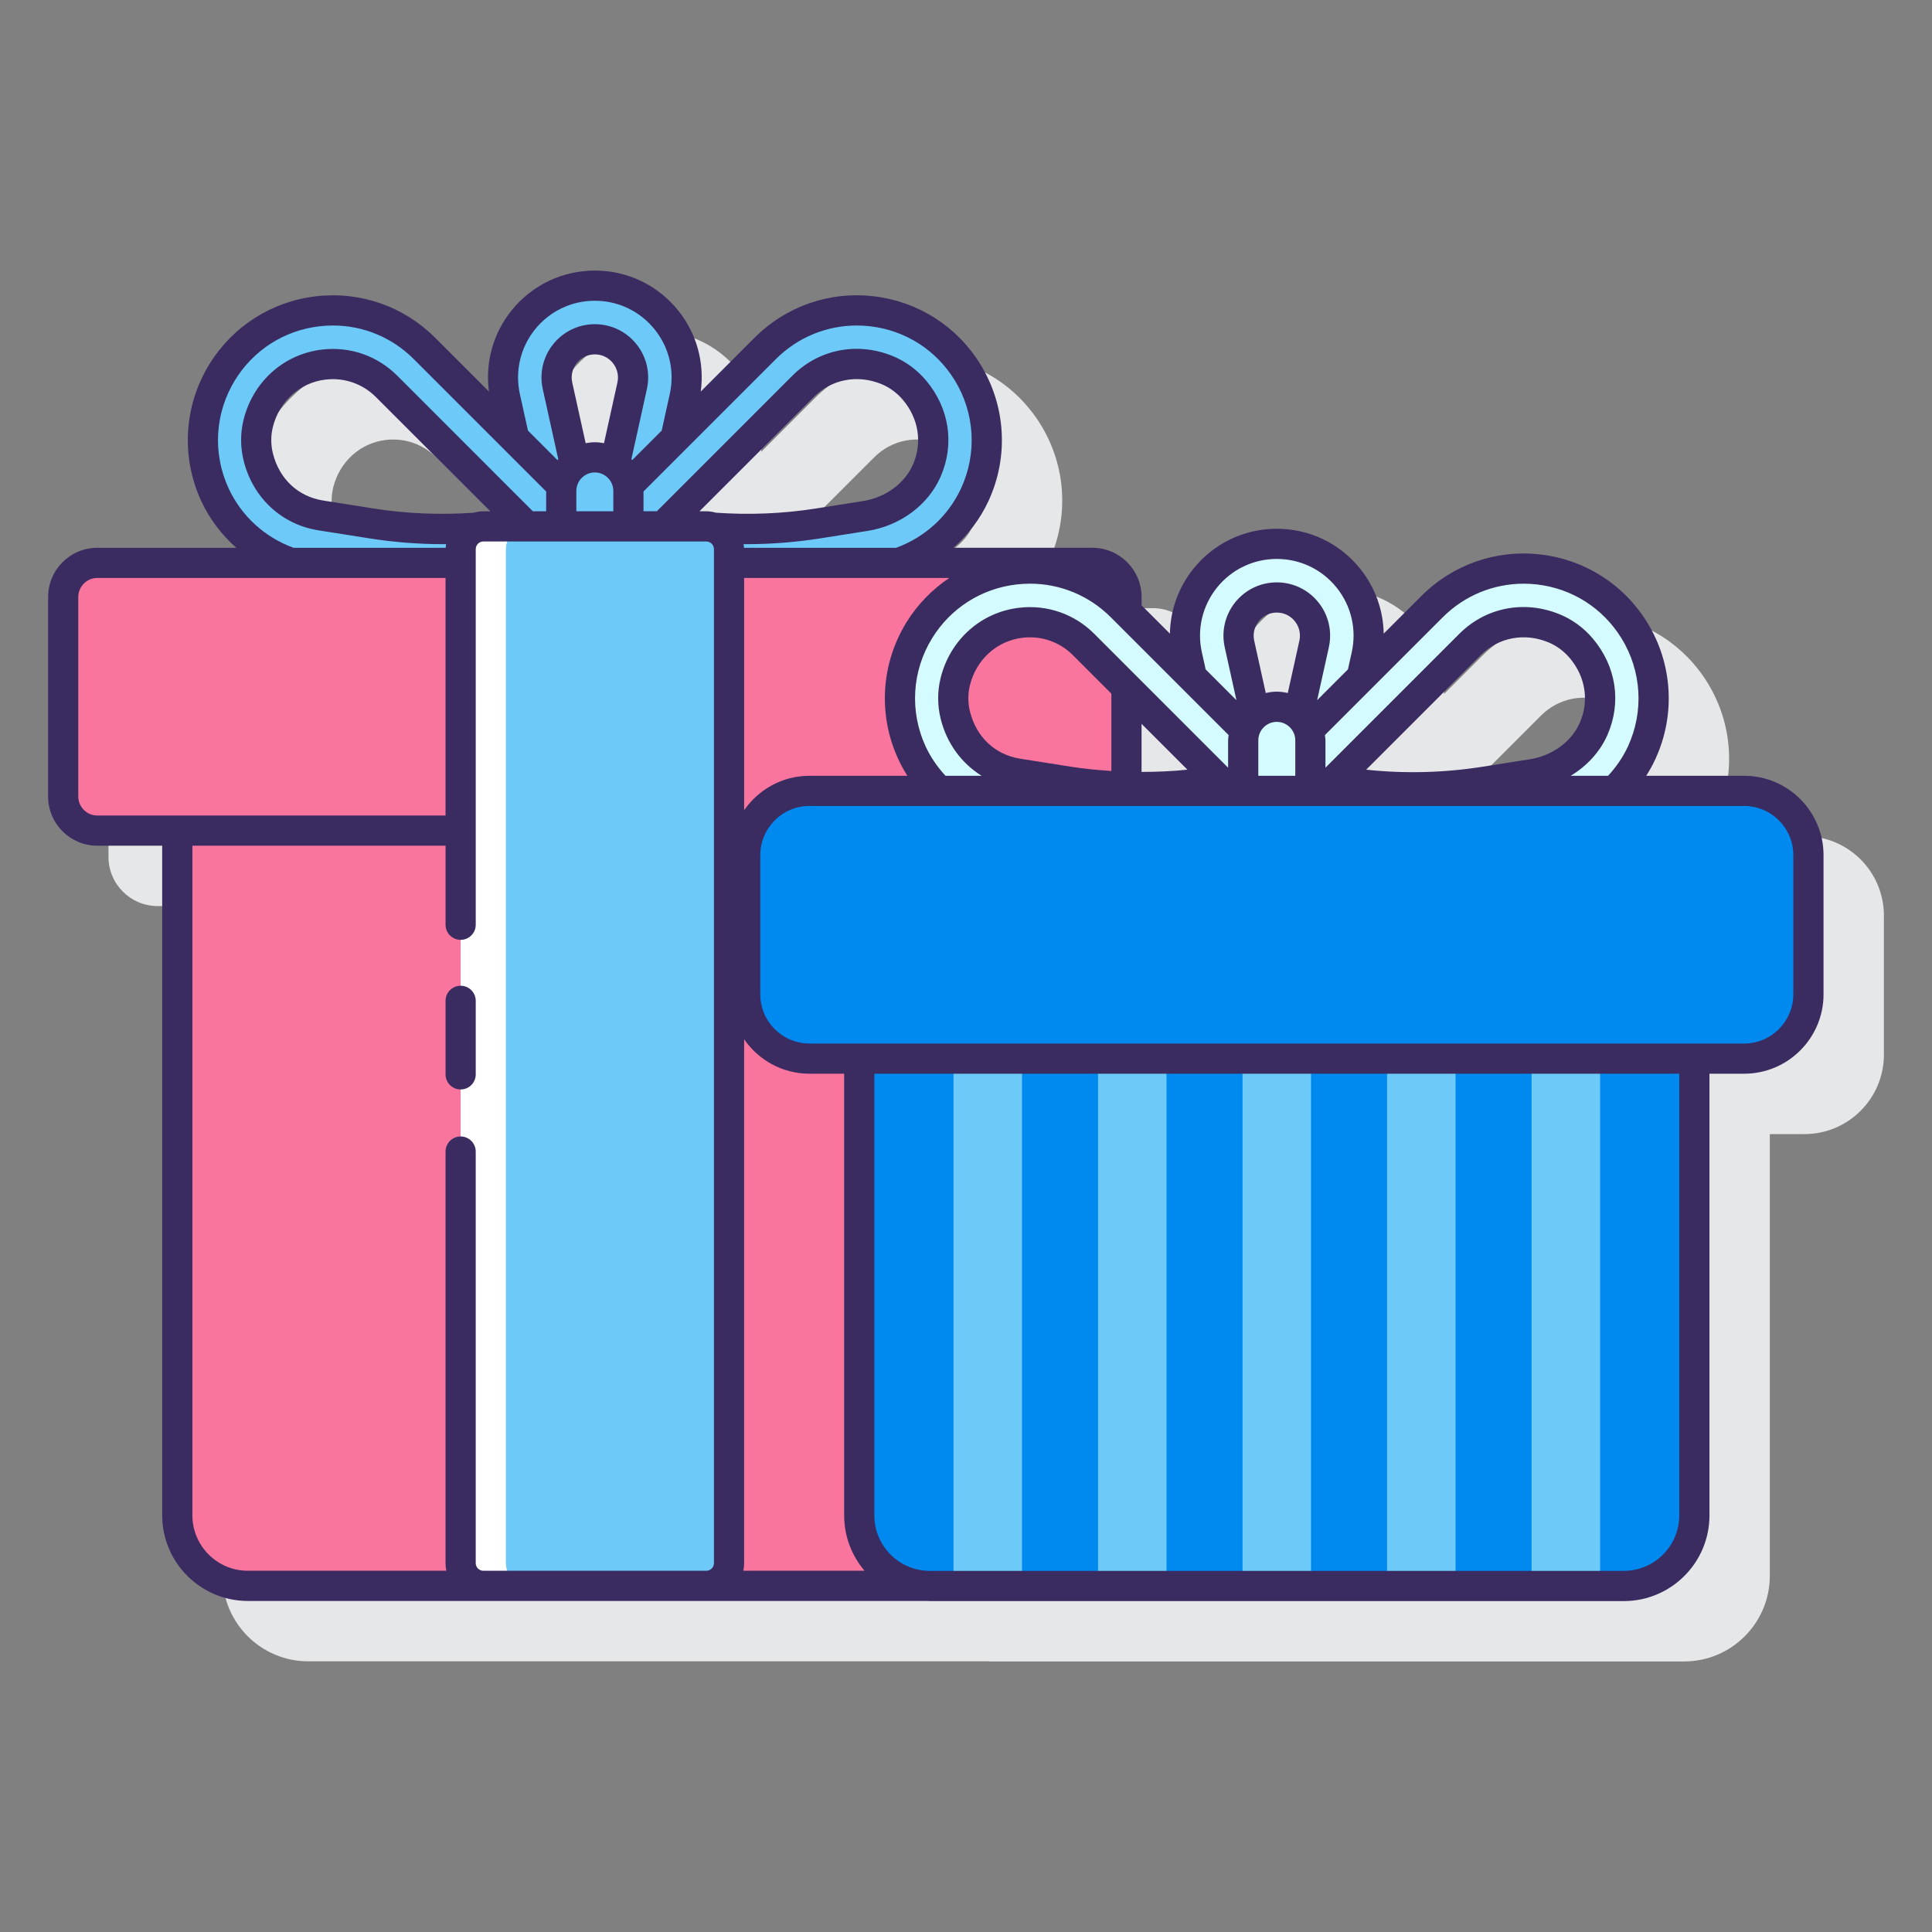 <svg id="Layer_1" enable-background="new 0 0 128 128" height="512" viewBox="0 0 128 128" width="512" xmlns="http://www.w3.org/2000/svg"><rect x="0" y="0" width="128" height="128" fill="#808080" stroke="none"/><path d="m119.554 55.398h-3.3-3.188c.225-.357.432-.727.611-1.117 1.345-2.924 1.141-6.304-.546-9.042-1.549-2.517-4.12-4.158-7.055-4.502-2.938-.345-5.816.658-7.905 2.746l-2.498 2.498c-.027-1.551-.561-3.059-1.558-4.3-1.352-1.684-3.366-2.649-5.525-2.649s-4.172.965-5.524 2.649c-.996 1.241-1.53 2.75-1.558 4.3l-1.878-1.878v-.553c0-1.796-1.461-3.258-3.258-3.258h-9.188c.958-.861 1.755-1.908 2.311-3.117 1.345-2.923 1.14-6.304-.547-9.042-1.549-2.517-4.12-4.158-7.055-4.502-2.938-.346-5.817.658-7.905 2.746l-3.563 3.563c.256-1.916-.268-3.842-1.492-5.366-1.352-1.684-3.366-2.649-5.524-2.649s-4.172.965-5.525 2.649c-1.224 1.525-1.747 3.451-1.492 5.366l-3.563-3.563c-2.09-2.091-4.973-3.09-7.906-2.746-2.934.344-5.504 1.985-7.054 4.5-1.687 2.74-1.892 6.121-.547 9.044.556 1.209 1.354 2.255 2.311 3.117h-9.188c-1.797 0-3.258 1.461-3.258 3.258v13.222c0 1.797 1.461 3.258 3.258 3.258h4.3v44.362c0 3.129 2.546 5.675 5.675 5.675h15.605 14.768 14.655c.052.001.102.008.154.008h45.978c3.129 0 5.675-2.545 5.675-5.674v-29.265h2.3c2.899 0 5.258-2.359 5.258-5.259v-9.221c-.001-2.899-2.359-5.258-5.259-5.258zm-77.642-26.055c-.101-.457.009-.927.301-1.292.293-.364.729-.573 1.196-.573s.903.209 1.195.573c.292.365.403.835.302 1.292l-.889 4.019c-.197-.038-.4-.061-.608-.061s-.411.024-.608.061zm16.13 8.348c-2.191.346-4.4.429-6.601.278-.208-.056-.423-.096-.648-.096h-.449l7.57-7.57c1.178-1.178 2.895-1.507 4.48-.858.541.222 1.033.583 1.423 1.044 1.048 1.239 1.299 2.84.671 4.283-.548 1.26-1.819 2.19-3.318 2.426zm-22.017.183c-.226 0-.44.04-.648.096-2.2.15-4.409.068-6.601-.278l-3.365-.531c-1.66-.261-2.904-1.426-3.329-3.115-.145-.578-.146-1.184-.005-1.752.424-1.712 1.795-2.947 3.493-3.146.162-.019.322-.028.482-.028 1.074 0 2.086.421 2.852 1.185l7.57 7.571h-.449zm51.069 8.575c-.101-.457.009-.928.301-1.292s.728-.573 1.195-.573.903.209 1.195.572c.293.365.403.836.302 1.292l-.767 3.467c-.236-.055-.478-.091-.73-.091s-.495.036-.73.091zm21.576 5.428c-.548 1.26-1.819 2.189-3.318 2.426l-3.128.494c-2.56.403-5.145.47-7.712.197l7.584-7.585c1.179-1.178 2.894-1.507 4.479-.858.541.222 1.033.583 1.423 1.044 1.049 1.238 1.3 2.84.672 4.282zm-29.039 3.266v-3.188l3.039 3.039c-1.011.107-2.025.147-3.039.149z" fill="#e6e7e8"/><path d="m44.154 21.2c-1.161-1.446-2.891-2.275-4.745-2.275s-3.584.829-4.745 2.275c-1.161 1.447-1.598 3.314-1.197 5.125l.597 2.702 3.154 3.154c.092-.586.409-1.093.865-1.433l-1.148-5.19c-.167-.754.015-1.532.498-2.134.484-.602 1.203-.947 1.975-.947s1.492.345 1.975.947.665 1.38.498 2.134l-1.148 5.19c.455.34.773.847.865 1.433l3.154-3.154.597-2.702c.403-1.811-.034-3.678-1.195-5.125z" fill="#6dc9f7"/><path d="m64.097 24.657c-1.387-2.254-3.69-3.724-6.319-4.033-2.626-.306-5.21.588-7.082 2.46l-9.097 9.097c.018.113.035.227.035.345v2.348h4.651c-.695-.072-1.39-.154-2.08-.275l9.003-9.003c1.433-1.433 3.575-1.892 5.566-1.076.697.286 1.321.748 1.808 1.323 1.312 1.551 1.6 3.545.825 5.327-.714 1.643-2.309 2.736-4.079 3.015l-3.129.494c-2.297.362-4.623.442-6.936.277.601.198 1.038.758 1.038 1.425v.912h11.234c2.217-.751 4.055-2.366 5.053-4.535 1.203-2.619 1.02-5.647-.491-8.101z" fill="#6dc9f7"/><path d="m30.518 36.381c0-.668.437-1.227 1.038-1.425-2.313.166-4.639.086-6.936-.277l-3.364-.531c-2.031-.32-3.616-1.762-4.143-3.86-.183-.73-.188-1.506-.006-2.236.539-2.176 2.27-3.655 4.347-3.899.2-.023.4-.035.598-.035 1.331 0 2.602.522 3.558 1.478l9.003 9.003c-.69.12-1.385.202-2.08.275h4.651v-2.348c0-.118.017-.232.035-.345l-9.097-9.097c-1.872-1.872-4.453-2.77-7.082-2.46-2.629.309-4.932 1.779-6.319 4.032-1.511 2.454-1.694 5.483-.49 8.101.998 2.169 2.835 3.784 5.053 4.535h11.234z" fill="#6dc9f7"/><path d="m11.746 55.03v45.362c0 2.582 2.093 4.675 4.675 4.675h45.977c2.582 0 4.675-2.093 4.675-4.675v-45.362z" fill="#fa759e"/><path d="m72.373 37.292h-65.927c-1.247 0-2.258 1.011-2.258 2.258v13.222c0 1.247 1.011 2.258 2.258 2.258h65.927c1.247 0 2.258-1.011 2.258-2.258v-13.222c0-1.247-1.011-2.258-2.258-2.258z" fill="#fa759e"/><path d="m41.634 34.874v-2.348c0-1.229-.996-2.225-2.225-2.225s-2.225.996-2.225 2.225v2.348z" fill="#6dc9f7"/><path d="m46.793 34.874h-14.767c-.832 0-1.507.675-1.507 1.507v67.179c0 .832.675 1.507 1.507 1.507h14.767c.832 0 1.507-.675 1.507-1.507v-67.179c0-.833-.675-1.507-1.507-1.507z" fill="#6dc9f7"/><path d="m33.518 103.56v-67.179c0-.832.675-1.507 1.507-1.507h-3c-.832 0-1.507.675-1.507 1.507v67.179c0 .832.675 1.507 1.507 1.507h3c-.832 0-1.507-.675-1.507-1.507z" fill="#fff"/><path d="m89.336 38.306c-1.161-1.446-2.891-2.275-4.745-2.275s-3.584.829-4.745 2.275c-1.161 1.447-1.598 3.314-1.197 5.125l.314 1.418 3.52 3.521c.128-.398.362-.743.673-1.008l-1.039-4.697c-.167-.754.015-1.532.498-2.134.484-.602 1.203-.947 1.975-.947s1.492.345 1.975.947.665 1.38.498 2.134l-1.039 4.697c.311.265.545.61.673 1.008l3.52-3.521.314-1.418c.402-1.811-.034-3.678-1.195-5.125z" fill="#d4fbff"/><path d="m108.279 41.763c-1.387-2.254-3.69-3.724-6.319-4.033-2.626-.306-5.21.588-7.082 2.46l-8.179 8.179c.07.216.117.441.117.68v3.349h20.17c.731-.72 1.34-1.573 1.783-2.535 1.204-2.618 1.021-5.646-.49-8.1zm-2.692 6.513c-.714 1.643-2.309 2.736-4.079 3.015l-3.129.494c-3.313.523-6.689.496-9.993-.08l9.003-9.003c1.433-1.433 3.575-1.892 5.566-1.076.697.286 1.321.748 1.808 1.323 1.312 1.551 1.599 3.545.824 5.327z" fill="#d4fbff"/><path d="m82.483 48.369-8.179-8.179c-1.872-1.872-4.453-2.77-7.082-2.46-2.629.309-4.932 1.779-6.319 4.032-1.511 2.454-1.694 5.483-.49 8.101.443.962 1.051 1.815 1.783 2.535h20.17v-3.348c0-.239.047-.465.117-.681zm-11.681 3.416-3.364-.531c-2.031-.32-3.616-1.762-4.143-3.86-.183-.73-.188-1.506-.006-2.236.539-2.176 2.27-3.655 4.347-3.899.2-.023.4-.035.598-.035 1.331 0 2.602.522 3.558 1.478l9.003 9.003c-3.304.575-6.68.602-9.993.08z" fill="#d4fbff"/><path d="m56.928 70.136v30.264c0 2.582 2.093 4.675 4.675 4.675h45.977c2.582 0 4.675-2.093 4.675-4.675v-30.264z" fill="#0089ef"/><g fill="#6dc9f7"><path d="m63.173 70.136h4.538v34.939h-4.538z"/><path d="m72.748 70.136h4.538v34.939h-4.538z"/><path d="m82.322 70.136h4.538v34.939h-4.538z"/><path d="m91.897 70.136h4.538v34.939h-4.538z"/><path d="m101.472 70.136h4.538v34.939h-4.538z"/></g><path d="m86.816 52.398v-3.348c0-1.229-.996-2.225-2.225-2.225s-2.225.996-2.225 2.225v3.349h4.45z" fill="#d4fbff"/><path d="m115.554 52.398h-61.926c-2.352 0-4.258 1.906-4.258 4.258v9.221c0 2.352 1.906 4.258 4.258 4.258h61.927c2.352 0 4.258-1.906 4.258-4.258v-9.221c0-2.351-1.907-4.258-4.259-4.258z" fill="#0089ef"/><path d="m30.519 72.179c.552 0 1-.447 1-1v-4.871c0-.553-.448-1-1-1s-1 .447-1 1v4.871c0 .553.447 1 1 1z" fill="#3a2c60"/><path d="m115.554 51.398h-6.488c.227-.355.432-.727.611-1.117 1.345-2.924 1.141-6.304-.546-9.042-1.549-2.517-4.12-4.158-7.055-4.502-2.938-.345-5.816.658-7.905 2.746l-2.498 2.498c-.026-1.551-.561-3.059-1.557-4.301-1.352-1.684-3.366-2.649-5.525-2.649s-4.172.965-5.524 2.649c-.997 1.242-1.531 2.75-1.557 4.301l-1.878-1.878v-.553c0-1.796-1.461-3.258-3.258-3.258h-9.205c.964-.859 1.77-1.904 2.328-3.117 1.345-2.923 1.14-6.304-.547-9.042-1.549-2.517-4.12-4.158-7.055-4.502-2.938-.346-5.817.658-7.905 2.746l-3.563 3.564c.256-1.916-.268-3.842-1.492-5.366-1.352-1.684-3.366-2.649-5.524-2.649s-4.172.965-5.525 2.649c-1.224 1.525-1.747 3.451-1.492 5.366l-3.563-3.563c-2.09-2.091-4.973-3.09-7.906-2.746-2.934.344-5.504 1.985-7.054 4.5-1.687 2.74-1.892 6.121-.547 9.044.558 1.213 1.364 2.257 2.328 3.117h-9.206c-1.797 0-3.258 1.461-3.258 3.258v13.222c0 1.797 1.461 3.258 3.258 3.258h4.3v44.362c0 3.129 2.546 5.675 5.675 5.675h15.605 14.768 14.655c.052.001.102.008.154.008h45.978c3.129 0 5.675-2.545 5.675-5.674v-29.266h2.3c2.899 0 5.258-2.359 5.258-5.259v-9.221c-.002-2.899-2.36-5.258-5.26-5.258zm-19.969-10.501c1.44-1.439 3.356-2.226 5.362-2.226.297 0 .596.017.896.052 2.323.272 4.358 1.572 5.584 3.564 1.335 2.168 1.497 4.844.432 7.158-.336.73-.791 1.379-1.32 1.953h-2.476c1.081-.652 1.95-1.595 2.441-2.723.938-2.157.572-4.539-.978-6.372-.597-.706-1.354-1.26-2.192-1.603-2.343-.961-4.893-.464-6.652 1.294l-8.867 8.867v-1.811c0-.119-.023-.232-.035-.348zm-48.144-6.928c-.208-.056-.423-.096-.648-.096h-.449l7.57-7.57c1.178-1.178 2.895-1.507 4.48-.858.541.222 1.033.583 1.423 1.044 1.048 1.239 1.299 2.84.671 4.283-.548 1.26-1.819 2.19-3.318 2.426l-3.129.494c-2.19.345-4.399.428-6.6.277zm1.859 4.323h13.594c-1.13.756-2.105 1.747-2.842 2.945-1.687 2.74-1.891 6.121-.546 9.044.179.389.384.761.611 1.117h-6.488c-1.795 0-3.379.907-4.328 2.283v-15.389zm13.342 13.106c-.529-.574-.984-1.222-1.321-1.953-1.064-2.314-.903-4.99.433-7.159 1.226-1.992 3.262-3.291 5.585-3.563.302-.036.604-.053.903-.053 2.001 0 3.915.787 5.354 2.227l7.804 7.804c-.013.116-.035.229-.035.349v1.812l-8.865-8.868c-1.311-1.31-3.109-1.946-4.98-1.729-2.533.298-4.575 2.124-5.201 4.652-.22.887-.217 1.828.007 2.72.408 1.629 1.389 2.942 2.71 3.761zm20.452-8.949c-.101-.457.009-.928.301-1.292s.728-.573 1.195-.573.903.209 1.195.572c.293.365.403.836.302 1.292l-.767 3.467c-.236-.055-.478-.091-.73-.091s-.495.036-.73.091zm7.418 8.545 7.584-7.585c1.179-1.178 2.894-1.507 4.479-.858.541.222 1.033.583 1.423 1.044 1.048 1.239 1.299 2.84.671 4.283-.548 1.26-1.819 2.189-3.318 2.426l-3.128.494c-2.558.402-5.144.469-7.711.196zm-14.881-3.04 3.039 3.039c-1.011.107-2.025.147-3.039.149zm-2 3.126c-.893-.059-1.784-.143-2.673-.283l-3.365-.531c-1.66-.261-2.904-1.426-3.328-3.116-.145-.576-.147-1.182-.005-1.751.424-1.712 1.795-2.947 3.493-3.147.161-.019.322-.028.481-.028 1.074 0 2.087.421 2.852 1.185l2.545 2.546zm9.735-2.03c0-.675.55-1.225 1.225-1.225s1.225.55 1.225 1.225v2.349h-2.45zm-3.74-5.835c-.335-1.512.03-3.074 1-4.283.97-1.208 2.416-1.901 3.965-1.901 1.55 0 2.995.693 3.965 1.901.97 1.209 1.335 2.771 1 4.283l-.251 1.133-2.041 2.041.776-3.509c.232-1.051-.021-2.136-.695-2.976-.674-.839-1.678-1.32-2.755-1.32s-2.081.481-2.755 1.321c-.673.839-.926 1.924-.694 2.975l.776 3.509-2.04-2.04zm-28.223-19.423c1.44-1.439 3.356-2.226 5.363-2.226.297 0 .596.017.896.052 2.323.272 4.358 1.572 5.584 3.564 1.335 2.168 1.498 4.844.433 7.158-.858 1.866-2.421 3.267-4.311 3.953h-10.077c-.003-.083-.014-.163-.025-.244.058 0 .116.004.174.004 1.641 0 3.282-.128 4.914-.386l3.129-.494c2.167-.341 4.022-1.722 4.84-3.604.938-2.157.572-4.539-.979-6.373-.597-.706-1.355-1.26-2.191-1.603-2.344-.959-4.893-.464-6.652 1.294l-8.984 8.985h-.882v-1.312zm-13.491 1.551c-.101-.457.009-.927.301-1.292.293-.364.729-.573 1.196-.573s.903.209 1.195.573c.292.365.403.835.302 1.292l-.889 4.019c-.197-.038-.4-.061-.608-.061s-.411.024-.608.061zm.272 7.183c0-.675.55-1.225 1.225-1.225s1.225.55 1.225 1.225v1.348h-2.45zm-3.74-6.417c-.334-1.513.03-3.074 1-4.283.971-1.208 2.416-1.901 3.965-1.901s2.995.693 3.965 1.901c.971 1.209 1.335 2.77 1 4.283l-.534 2.417-1.956 1.957c-.017-.021-.034-.042-.052-.063l1.027-4.646c.232-1.052-.021-2.136-.696-2.976-.674-.839-1.678-1.32-2.754-1.32s-2.08.481-2.755 1.321c-.674.839-.927 1.924-.695 2.976l1.027 4.646c-.018.02-.034.042-.052.063l-1.956-1.957zm-19.304 6.231c-1.065-2.313-.903-4.99.433-7.159 1.226-1.992 3.262-3.291 5.584-3.563.303-.036.604-.053.903-.053 2.001 0 3.915.787 5.355 2.227l8.769 8.769v1.313h-.882l-8.984-8.985c-1.311-1.31-3.108-1.946-4.98-1.729-2.533.298-4.575 2.124-5.201 4.651-.22.886-.217 1.826.007 2.721.617 2.456 2.516 4.22 4.957 4.604l3.365.531c1.631.257 3.272.386 4.914.386.058 0 .116-.003.174-.004-.011.081-.022.161-.025.244h-10.078c-1.89-.686-3.452-2.087-4.311-3.953zm16.885 1.534c-.226 0-.44.04-.648.096-2.2.15-4.409.068-6.601-.278l-3.365-.531c-1.66-.261-2.904-1.426-3.329-3.115-.145-.578-.146-1.184-.005-1.752.424-1.712 1.795-2.947 3.493-3.146.162-.019.322-.028.482-.028 1.074 0 2.086.421 2.852 1.185l7.57 7.571h-.449zm-26.838 18.898v-13.222c0-.693.564-1.258 1.258-1.258h23.073v15.738h-17.772-5.3c-.694 0-1.259-.564-1.259-1.258zm7.559 47.62v-44.362h16.773v5.237c0 .552.448 1 1 1s1-.448 1-1v-24.886c0-.28.228-.507.507-.507h14.768c.279 0 .507.228.507.507v67.179c0 .279-.228.507-.507.507h-14.769c-.279 0-.507-.228-.507-.507v-27.266c0-.553-.448-1-1-1s-1 .447-1 1v27.266c0 .174.018.343.052.507h-13.15c-2.026 0-3.674-1.649-3.674-3.675zm36.502 3.675c.034-.164.052-.333.052-.507v-34.707c.949 1.377 2.533 2.283 4.328 2.283h2.3v29.265c0 1.398.51 2.677 1.351 3.667 0 0 0 0-.001-.001zm8.421.415c.015.014.031.027.046.042-.015-.015-.031-.028-.046-.042zm3.142 1.531c.01.001.02.003.031.005-.011-.002-.021-.004-.031-.005zm-2.71-1.156c.022.018.046.034.068.051-.022-.017-.045-.033-.068-.051zm.472.334c.025.016.052.031.077.047-.025-.016-.051-.031-.077-.047zm.509.286c.026.013.052.025.078.038-.026-.013-.052-.025-.078-.038zm.544.236c.023.009.047.017.07.026-.024-.009-.047-.018-.07-.026zm.577.18c.018.005.036.01.054.014-.018-.004-.036-.009-.054-.014zm51.051-5.492c0 2.025-1.648 3.674-3.675 3.674h-45.977c-2.026 0-3.674-1.648-3.674-3.674v-29.265h53.327v29.265zm7.558-34.524c0 1.797-1.461 3.259-3.258 3.259h-61.926c-1.797 0-3.258-1.462-3.258-3.259v-9.221c0-1.797 1.461-3.258 3.258-3.258h61.926c1.797 0 3.258 1.461 3.258 3.258z" fill="#3a2c60"/></svg>